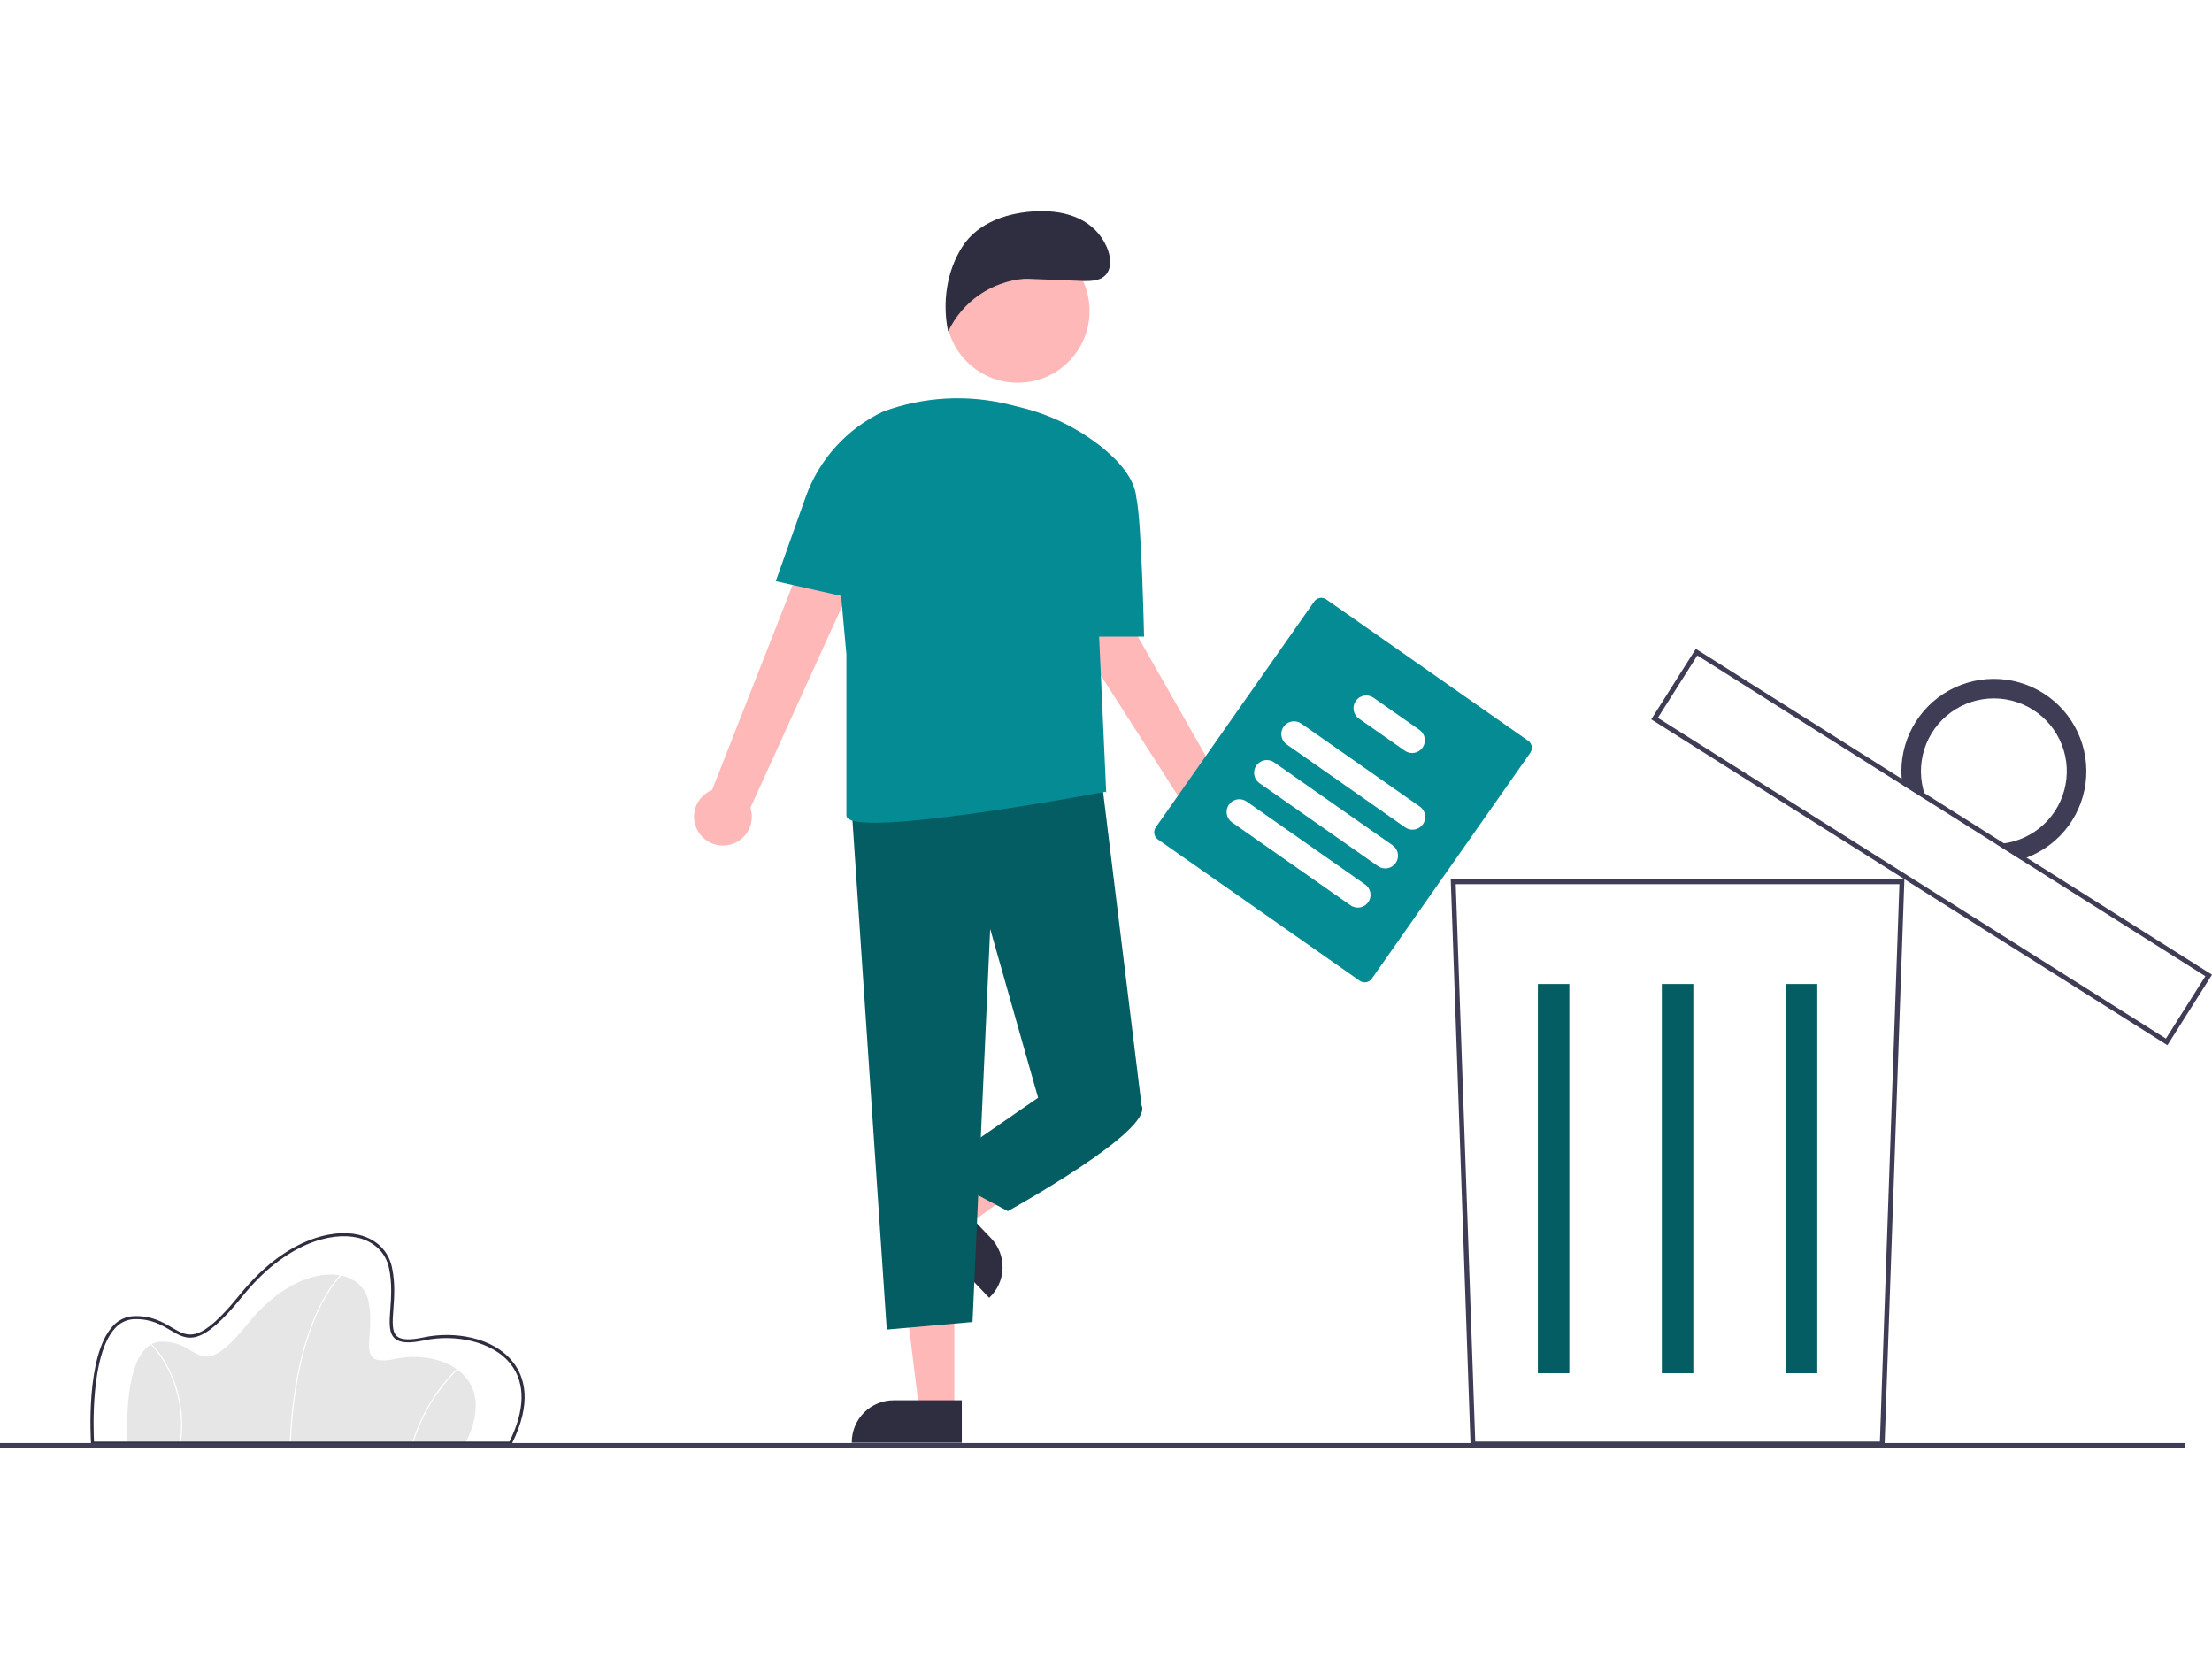 <svg width="220" height="165" viewBox="0 0 220 165" fill="none" xmlns="http://www.w3.org/2000/svg">
<rect width="220" height="165" fill="white"/>
<g clip-path="url(#clip0_10295_23462)">
<path d="M46.299 143.532H12.688C12.688 143.532 12.007 133.55 16.038 133.437C20.069 133.323 19.614 137.86 24.667 131.622C29.72 125.383 35.852 125.724 36.647 129.41C37.441 133.097 35.114 136.046 39.372 135.138C43.63 134.231 49.762 136.613 46.299 143.532Z" fill="#E6E6E6"/>
<path d="M28.926 143.535L28.812 143.53C29.077 136.959 30.455 132.737 31.564 130.351C32.769 127.762 33.929 126.713 33.941 126.703L34.016 126.788C34.005 126.798 32.858 127.836 31.663 130.408C30.56 132.783 29.19 136.988 28.926 143.535Z" fill="white"/>
<path d="M41.091 143.548L40.982 143.516C41.828 140.731 43.351 138.199 45.417 136.146L45.493 136.231C43.443 138.269 41.931 140.783 41.091 143.548Z" fill="white"/>
<path d="M17.983 143.539L17.871 143.524C18.237 141.06 17.85 138.543 16.759 136.303C16.311 135.364 15.719 134.5 15.004 133.744L15.083 133.662C15.807 134.427 16.408 135.301 16.861 136.253C17.962 138.513 18.353 141.053 17.983 143.539V143.539Z" fill="white"/>
<path d="M50.861 143.684H9.064L9.054 143.543C9.03 143.191 8.497 134.892 11.189 131.93C11.456 131.617 11.786 131.364 12.157 131.186C12.528 131.008 12.932 130.91 13.344 130.898C15.098 130.848 16.201 131.504 17.091 132.031C18.767 133.024 19.874 133.681 23.901 128.709C28.263 123.324 32.97 122.165 35.675 122.809C37.424 123.226 38.628 124.402 38.981 126.038C39.316 127.586 39.209 129.041 39.123 130.211C39.031 131.462 38.959 132.45 39.474 132.898C39.904 133.271 40.76 133.305 42.17 133.005C45.039 132.393 49.043 132.916 51.052 135.51C52.133 136.905 52.985 139.441 50.903 143.6L50.861 143.684ZM9.349 143.381H50.673C52.224 140.237 52.273 137.581 50.812 135.696C48.968 133.316 45.101 132.69 42.234 133.301C40.701 133.628 39.788 133.574 39.274 133.127C38.645 132.579 38.722 131.524 38.82 130.189C38.904 129.04 39.008 127.609 38.684 126.102C38.357 124.586 37.234 123.493 35.605 123.105C32.985 122.481 28.409 123.625 24.137 128.901C19.946 134.076 18.683 133.328 16.935 132.292C16.035 131.758 15.013 131.153 13.352 131.201C12.982 131.212 12.618 131.302 12.284 131.462C11.95 131.623 11.654 131.852 11.414 132.134C8.995 134.796 9.29 142.258 9.349 143.381H9.349Z" fill="#2F2E41"/>
<path d="M187.431 143.852H146.263L146.255 143.622L144.289 87.462H189.405L187.431 143.852ZM146.725 143.375H186.969L188.91 87.939H144.784L146.725 143.375Z" fill="#3F3D56"/>
<path d="M156.083 97.867H152.951V136.575H156.083V97.867Z" fill="#035D63"/>
<path d="M168.413 97.867H165.281V136.575H168.413V97.867Z" fill="#035D63"/>
<path d="M180.741 97.867H177.609V136.575H180.741V97.867Z" fill="#035D63"/>
<path d="M215.565 103.953L215.363 103.826L164.227 71.545L168.662 64.533L168.864 64.661L220.001 96.942L215.565 103.953ZM164.886 71.396L215.416 103.294L219.341 97.09L168.811 65.192L164.886 71.396Z" fill="#3F3D56"/>
<path d="M203.218 68.943C201.731 68.003 200.006 67.509 198.247 67.52C196.488 67.53 194.769 68.044 193.294 69.001C191.818 69.958 190.649 71.318 189.924 72.919C189.199 74.52 188.95 76.295 189.204 78.034L191.643 79.573C191.03 78.152 190.889 76.572 191.24 75.065C191.591 73.558 192.416 72.202 193.594 71.197C194.772 70.192 196.241 69.59 197.786 69.48C199.332 69.369 200.872 69.755 202.181 70.582C203.491 71.409 204.501 72.633 205.063 74.075C205.626 75.517 205.712 77.101 205.308 78.595C204.905 80.089 204.033 81.415 202.82 82.378C201.608 83.341 200.119 83.892 198.57 83.948L201.009 85.487C202.69 84.972 204.189 83.985 205.326 82.644C206.463 81.303 207.191 79.665 207.424 77.923C207.656 76.181 207.384 74.41 206.639 72.818C205.894 71.226 204.707 69.881 203.22 68.943H203.218Z" fill="#3F3D56"/>
<path d="M217.298 143.522H0V144H217.298V143.522Z" fill="#3F3D56"/>
<path d="M94.912 140.264H91.43L89.773 126.85H94.913L94.912 140.264Z" fill="#FEB8B8"/>
<path d="M84.717 143.492H95.658V139.27H88.886C87.78 139.27 86.72 139.708 85.938 140.489C85.156 141.27 84.717 142.329 84.717 143.434V143.434V143.492Z" fill="#2F2E41"/>
<path d="M93.688 119.478L96.089 121.996L106.954 113.942L103.41 110.226L93.688 119.478Z" fill="#FEB8B8"/>
<path d="M98.564 123.149L93.891 118.251L90.83 121.165L98.38 129.078L98.422 129.038C98.819 128.66 99.137 128.209 99.358 127.709C99.58 127.208 99.701 126.67 99.714 126.123C99.727 125.576 99.632 125.032 99.435 124.522C99.238 124.012 98.942 123.545 98.564 123.149V123.149Z" fill="#2F2E41"/>
<path d="M69.456 82.727C69.235 82.373 69.095 81.975 69.046 81.561C68.996 81.147 69.038 80.727 69.168 80.331C69.298 79.935 69.514 79.572 69.8 79.269C70.085 78.965 70.434 78.727 70.822 78.572L84.491 43.773L89.819 46.96L74.635 80.344C74.852 81.012 74.816 81.736 74.534 82.379C74.252 83.022 73.744 83.54 73.105 83.834C72.467 84.127 71.743 84.177 71.07 83.973C70.397 83.769 69.823 83.326 69.456 82.727V82.727Z" fill="#FEB8B8"/>
<path d="M121.337 85.221C120.92 85.192 120.515 85.071 120.151 84.868C119.786 84.665 119.47 84.385 119.226 84.047C118.981 83.708 118.814 83.321 118.735 82.911C118.657 82.501 118.67 82.08 118.772 81.675L98.607 50.186L104.319 47.75L122.447 79.635C123.117 79.851 123.683 80.305 124.04 80.911C124.396 81.517 124.517 82.233 124.38 82.922C124.243 83.611 123.858 84.227 123.297 84.65C122.735 85.075 122.038 85.278 121.337 85.222V85.221Z" fill="#FEB8B8"/>
<path d="M84.625 79.243L88.194 132.235L96.724 131.483L98.48 92.387L103.247 109.178L113.533 109.93L109.461 76.737L84.625 79.243Z" fill="#035D63"/>
<path d="M104.753 106.672L103.247 109.178L92.711 116.446L100.237 120.455C100.237 120.455 114.788 112.436 113.534 109.93L104.753 106.672Z" fill="#035D63"/>
<path d="M77.156 57.803L80.126 49.445C80.786 47.586 81.809 45.875 83.136 44.413C84.463 42.951 86.067 41.767 87.855 40.928V40.928C91.873 39.449 96.244 39.21 100.401 40.242L101.481 40.51C104.363 41.207 107.062 42.51 109.401 44.331C111.23 45.771 112.877 47.596 113.023 49.558C113.024 49.562 113.025 49.566 113.027 49.57C113.533 51.789 113.784 63.317 113.784 63.317H109.314L110.021 78.855L109.964 78.742C109.964 78.742 84.181 83.616 84.181 81.11V65.071L83.652 59.263L77.156 57.803Z" fill="#058B94"/>
<path d="M101.221 38.07C105.167 38.07 108.366 34.874 108.366 30.932C108.366 26.99 105.167 23.795 101.221 23.795C97.275 23.795 94.076 26.99 94.076 30.932C94.076 34.874 97.275 38.07 101.221 38.07Z" fill="#FEB8B8"/>
<path d="M102.291 27.731L107.839 27.953C108.537 27.951 109.299 27.927 109.831 27.476C110.632 26.795 110.498 25.512 110.069 24.553C108.874 21.883 106.208 20.926 103.28 21.004C100.352 21.083 97.284 22.074 95.708 24.539C94.131 27.003 93.705 30.115 94.299 32.979C94.986 31.522 96.043 30.272 97.364 29.351C98.686 28.43 100.226 27.872 101.831 27.732L102.291 27.731Z" fill="#2F2E41"/>
<path d="M135.238 97.545L115.157 83.486C114.971 83.355 114.844 83.155 114.804 82.931C114.765 82.707 114.816 82.476 114.946 82.289L130.707 59.825C130.839 59.638 131.038 59.511 131.263 59.472C131.488 59.432 131.719 59.484 131.906 59.614L151.987 73.673C152.173 73.804 152.3 74.003 152.34 74.228C152.379 74.452 152.328 74.683 152.198 74.87L136.437 97.334C136.306 97.52 136.106 97.647 135.881 97.687C135.656 97.726 135.425 97.675 135.238 97.545V97.545Z" fill="#058B94"/>
<path d="M139.755 82.29L127.972 74.041C127.835 73.945 127.719 73.824 127.63 73.684C127.54 73.543 127.48 73.387 127.451 73.223C127.422 73.06 127.426 72.892 127.462 72.73C127.498 72.567 127.566 72.414 127.661 72.278C127.757 72.141 127.878 72.025 128.018 71.936C128.159 71.847 128.315 71.786 128.479 71.757C128.643 71.729 128.811 71.732 128.974 71.768C129.136 71.805 129.29 71.872 129.426 71.968L141.209 80.217C141.484 80.409 141.672 80.704 141.73 81.034C141.788 81.365 141.712 81.705 141.519 81.98C141.327 82.255 141.032 82.442 140.701 82.5C140.37 82.558 140.03 82.483 139.755 82.29V82.29Z" fill="white"/>
<path d="M137.05 86.144L125.267 77.895C125.131 77.799 125.015 77.678 124.925 77.538C124.836 77.398 124.775 77.241 124.746 77.077C124.717 76.914 124.721 76.746 124.757 76.583C124.793 76.421 124.86 76.267 124.956 76.131C125.052 75.995 125.173 75.879 125.314 75.79C125.454 75.7 125.611 75.64 125.775 75.611C125.939 75.582 126.107 75.586 126.269 75.622C126.432 75.658 126.586 75.726 126.722 75.822L138.505 84.071C138.78 84.264 138.967 84.558 139.025 84.888C139.083 85.219 139.007 85.559 138.814 85.833C138.622 86.108 138.327 86.295 137.997 86.353C137.666 86.412 137.326 86.336 137.05 86.144V86.144Z" fill="white"/>
<path d="M134.317 90.04L122.534 81.791C122.398 81.695 122.282 81.574 122.192 81.434C122.103 81.293 122.042 81.137 122.013 80.973C121.984 80.81 121.988 80.642 122.024 80.48C122.06 80.317 122.128 80.164 122.224 80.028C122.319 79.891 122.441 79.775 122.581 79.686C122.721 79.597 122.878 79.536 123.042 79.507C123.206 79.479 123.374 79.482 123.536 79.518C123.698 79.555 123.852 79.622 123.989 79.718L135.772 87.967C136.047 88.159 136.234 88.454 136.292 88.784C136.35 89.115 136.275 89.455 136.082 89.73C135.889 90.005 135.595 90.192 135.264 90.25C134.933 90.308 134.592 90.233 134.317 90.04V90.04Z" fill="white"/>
<path d="M139.72 74.666L135.156 71.471C135.02 71.376 134.903 71.254 134.814 71.114C134.724 70.974 134.663 70.817 134.634 70.653C134.606 70.49 134.609 70.322 134.645 70.159C134.681 69.997 134.749 69.844 134.845 69.707C134.94 69.571 135.062 69.455 135.202 69.366C135.343 69.276 135.499 69.216 135.663 69.187C135.827 69.158 135.995 69.162 136.158 69.198C136.32 69.234 136.474 69.302 136.61 69.398L141.174 72.593C141.45 72.786 141.637 73.08 141.695 73.41C141.753 73.741 141.678 74.081 141.485 74.356C141.292 74.631 140.998 74.818 140.667 74.876C140.336 74.934 139.995 74.859 139.72 74.666V74.666Z" fill="white"/>
</g>
<defs>
<clipPath id="clip0_10295_23462">
<rect width="220" height="123" fill="white" transform="translate(0 21)"/>
</clipPath>
</defs>
</svg>

